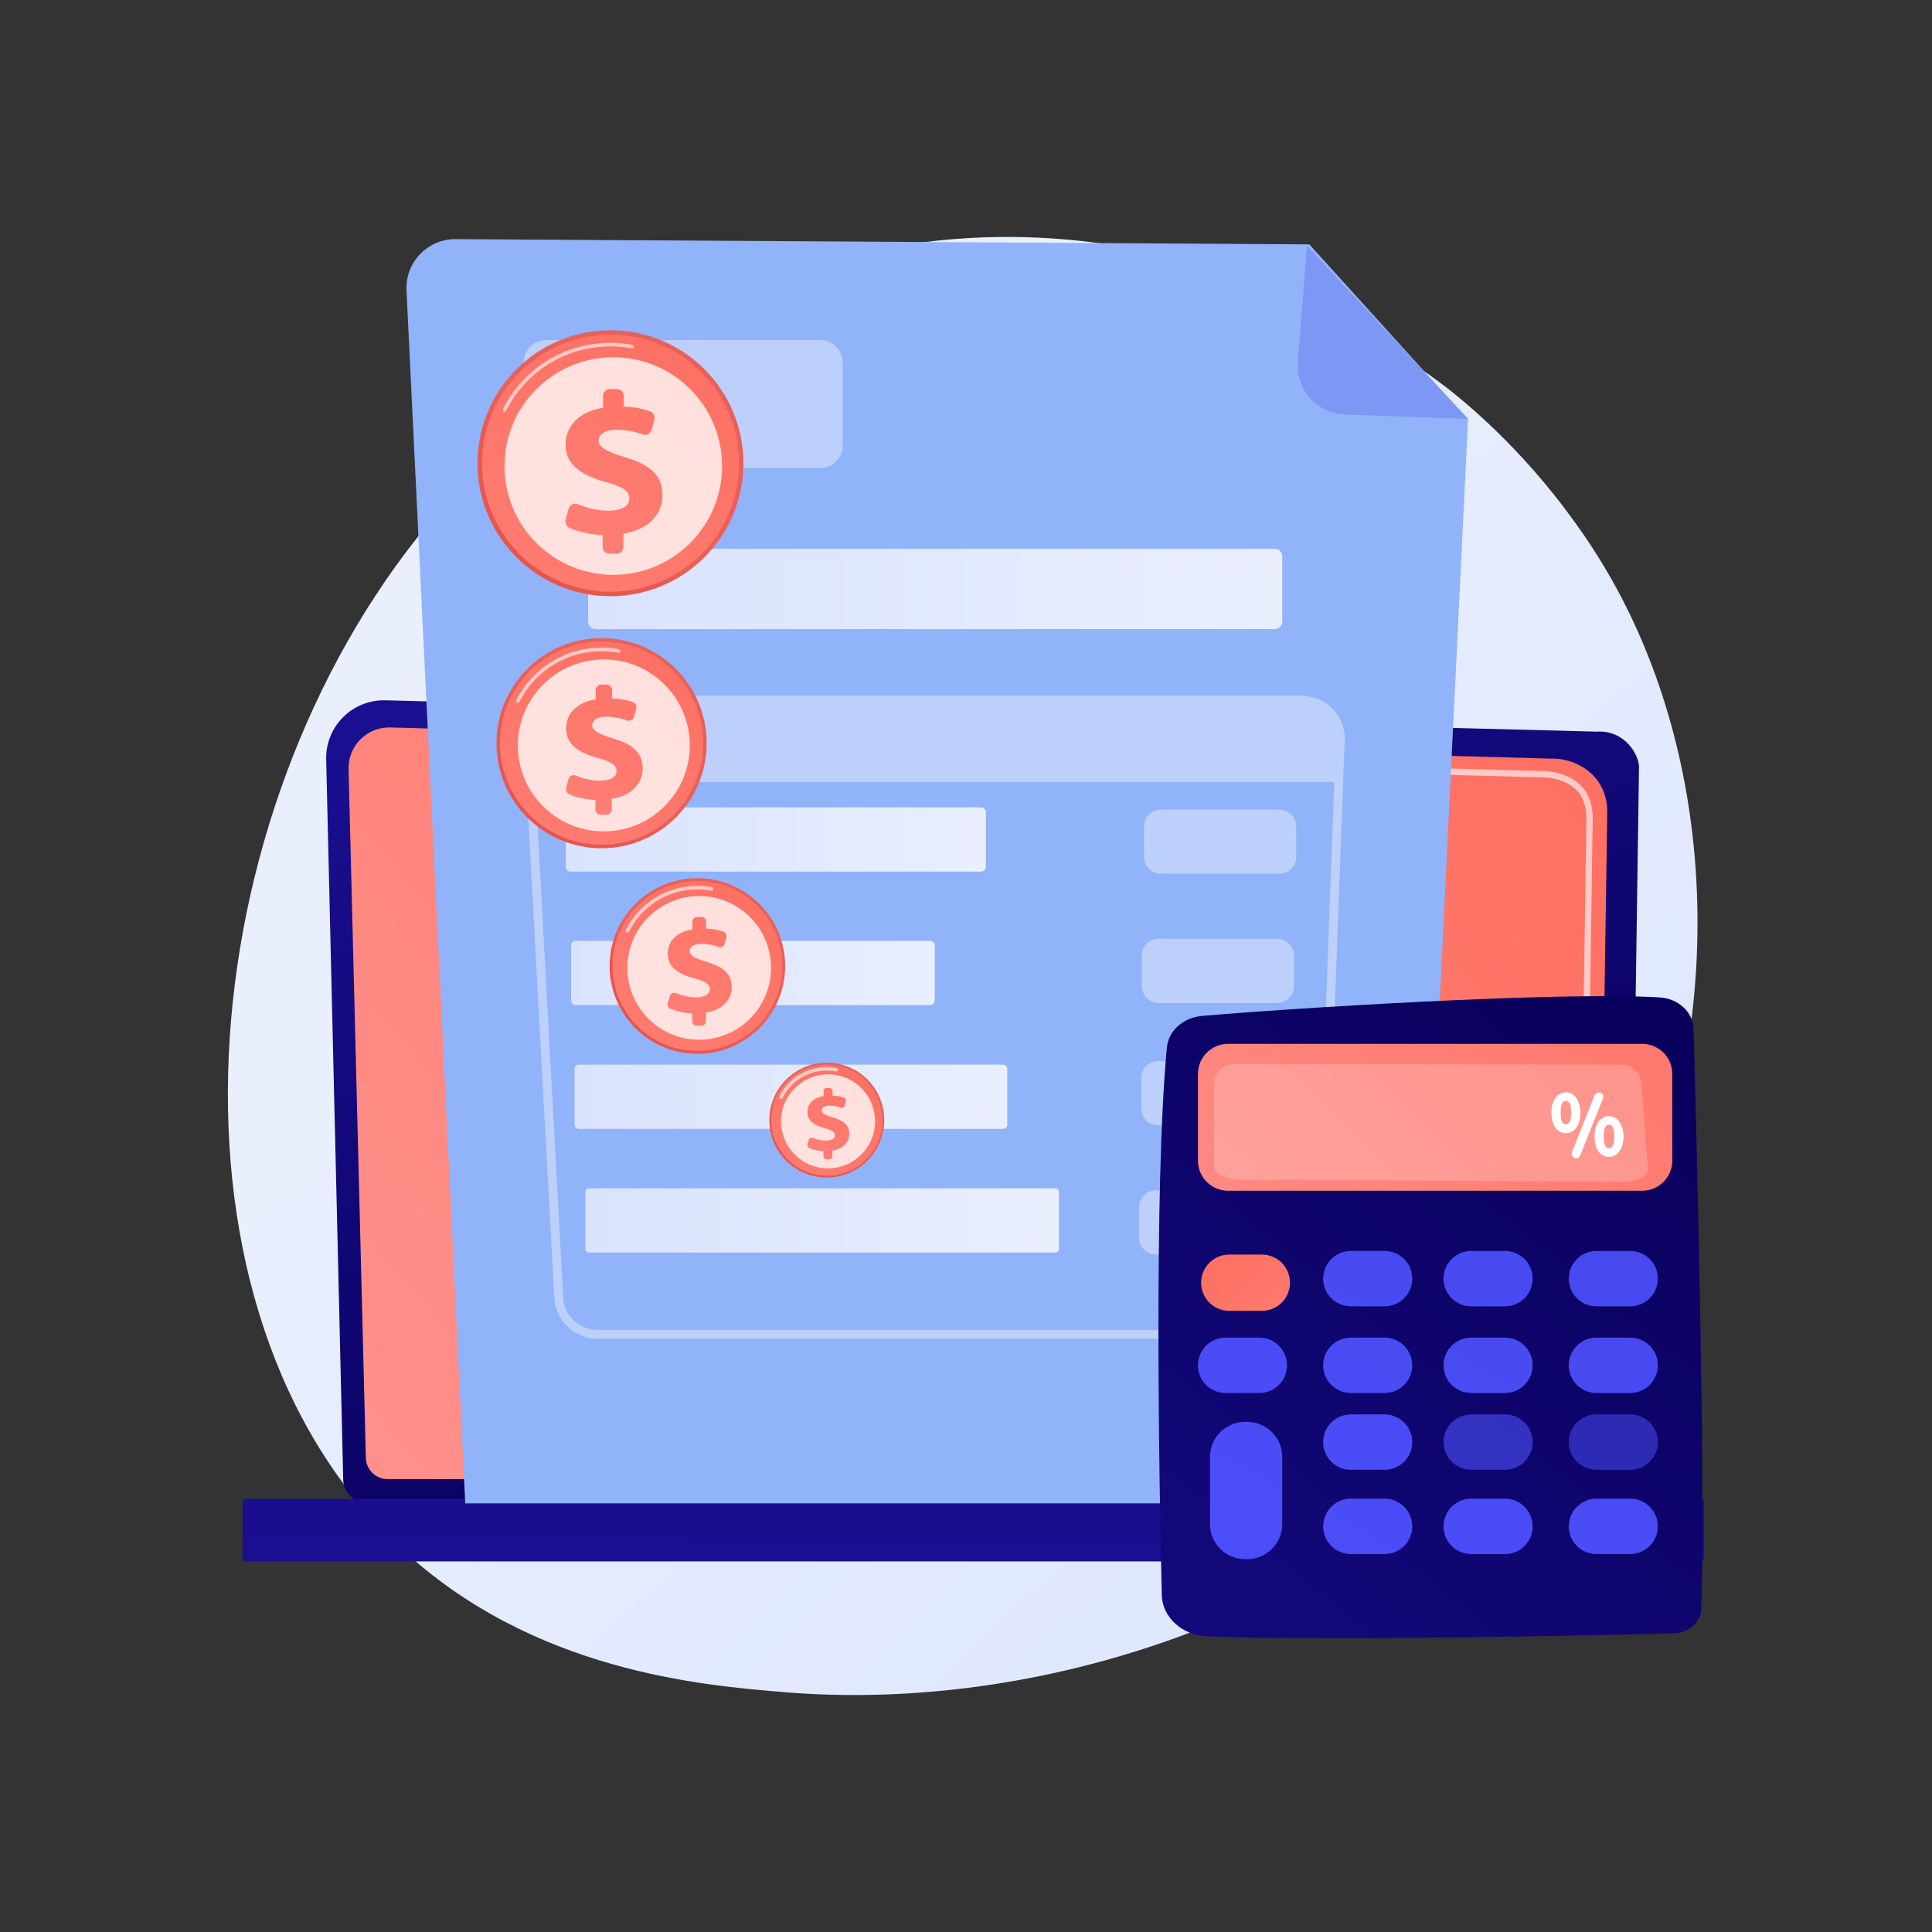 <svg width="350" height="350" viewBox="0 0 350 350" fill="none" xmlns="http://www.w3.org/2000/svg">
<rect x="0" y="0" width="350" height="350" fill="#333333" stroke="none"/>
<path d="M296.357 222.022C269.386 284.366 198.192 311.144 142.41 306.578C127.179 305.332 96.535 302.823 72.607 280.446C26.656 237.473 33.733 147.645 77.721 94.76C83.386 87.95 122.597 42.32 183.7 42.931C228.436 43.378 259.836 68.369 263.654 71.483C268.477 75.416 279.116 84.762 288.703 99.589C311.231 134.428 313.211 183.064 296.357 222.022Z" fill="url(#paint0_linear)"/>
<path d="M62.175 268.001C62.175 270.283 64.043 272.15 66.328 272.15H290.899C293.183 272.15 295.052 270.283 295.052 268.001L296.92 138.947C296.92 136.665 294.232 132.21 289.305 132.545L69.829 126.866C66.963 126.792 64.192 127.895 62.163 129.917C60.134 131.94 59.023 134.706 59.091 137.569L62.175 268.001Z" fill="url(#paint1_linear)"/>
<path d="M66.275 264.021C66.275 266.182 68.043 267.95 70.204 267.95H285.483C287.644 267.95 289.412 266.182 289.412 264.021L291.175 146.864C290.968 139.814 284.787 137.28 281.04 137.43L70.692 131.786C68.679 131.732 66.732 132.508 65.306 133.93C63.88 135.353 63.096 137.299 63.146 139.313L66.275 264.021Z" fill="url(#paint2_linear)"/>
<path d="M287.086 208.363C287.083 208.363 287.08 208.363 287.077 208.363C286.759 208.359 286.505 208.097 286.51 207.779L286.649 198.277C286.654 197.963 286.911 197.71 287.224 197.71C287.227 197.71 287.23 197.71 287.233 197.71C287.551 197.715 287.805 197.976 287.8 198.295L287.661 207.796C287.656 208.111 287.4 208.363 287.086 208.363Z" fill="white"/>
<path opacity="0.62" d="M287.428 185.08C287.425 185.08 287.422 185.08 287.419 185.08C287.101 185.076 286.847 184.814 286.852 184.496L287.386 148.106C287.376 145.944 286.72 144.218 285.436 142.988C283.038 140.691 279.233 140.809 279.072 140.816L211.841 139.013C211.523 139.005 211.272 138.74 211.28 138.422C211.289 138.104 211.533 137.834 211.872 137.862L279.063 139.665C279.481 139.641 283.534 139.571 286.232 142.156C287.75 143.611 288.526 145.615 288.537 148.111L288.003 184.513C287.998 184.828 287.741 185.08 287.428 185.08Z" fill="white"/>
<path d="M44.49 282.863H308.184C308.477 282.863 308.717 282.623 308.717 282.33V272.058C308.717 271.764 308.477 271.524 308.184 271.524H44.49C44.197 271.524 43.956 271.764 43.956 272.058V282.33C43.957 282.623 44.197 282.863 44.49 282.863Z" fill="url(#paint3_linear)"/>
<path d="M237.202 44.268L82.539 43.321C77.456 43.29 73.391 47.536 73.643 52.612L84.283 272.351H256.394L265.95 76.026L237.202 44.268Z" fill="#91B3FA"/>
<path d="M243.633 75.085C238.595 74.908 234.722 70.565 235.119 65.54L236.777 44.557L265.981 75.897L243.633 75.085Z" fill="#7D97F4"/>
<path d="M177.707 157.899H103.387C102.891 157.899 102.489 157.497 102.489 157.001V147.162C102.489 146.666 102.891 146.264 103.387 146.264H177.707C178.203 146.264 178.605 146.666 178.605 147.162V157.001C178.605 157.497 178.203 157.899 177.707 157.899Z" fill="url(#paint4_linear)"/>
<path d="M231.761 158.293H210.315C208.62 158.293 207.246 156.919 207.246 155.224V149.727C207.246 148.032 208.62 146.658 210.315 146.658H231.761C233.456 146.658 234.83 148.032 234.83 149.727V155.224C234.83 156.919 233.456 158.293 231.761 158.293Z" fill="#BDD0FB"/>
<path d="M231.356 181.694H209.91C208.215 181.694 206.841 180.32 206.841 178.625V173.128C206.841 171.433 208.215 170.059 209.91 170.059H231.356C233.051 170.059 234.425 171.433 234.425 173.128V178.625C234.425 180.32 233.051 181.694 231.356 181.694Z" fill="#BDD0FB"/>
<path d="M231.263 203.87H209.817C208.122 203.87 206.748 202.496 206.748 200.801V195.305C206.748 193.61 208.122 192.236 209.817 192.236H231.263C232.958 192.236 234.332 193.61 234.332 195.305V200.801C234.332 202.496 232.958 203.87 231.263 203.87Z" fill="#BDD0FB"/>
<path d="M230.858 227.272H209.411C207.716 227.272 206.342 225.897 206.342 224.202V218.706C206.342 217.011 207.716 215.637 209.411 215.637H230.858C232.553 215.637 233.927 217.011 233.927 218.706V224.202C233.927 225.897 232.553 227.272 230.858 227.272Z" fill="#BDD0FB"/>
<path d="M168.502 182.078H104.285C103.827 182.078 103.456 181.706 103.456 181.248V171.272C103.456 170.814 103.827 170.443 104.285 170.443H168.502C168.96 170.443 169.331 170.814 169.331 171.272V181.248C169.331 181.706 168.96 182.078 168.502 182.078Z" fill="url(#paint5_linear)"/>
<path d="M181.743 204.503H104.833C104.429 204.503 104.101 204.175 104.101 203.77V193.6C104.101 193.196 104.429 192.868 104.833 192.868H181.743C182.147 192.868 182.475 193.196 182.475 193.6V203.77C182.475 204.175 182.147 204.503 181.743 204.503Z" fill="url(#paint6_linear)"/>
<path d="M191.19 226.903H106.675C106.323 226.903 106.037 226.617 106.037 226.265V215.908C106.037 215.555 106.323 215.269 106.675 215.269H191.19C191.543 215.269 191.829 215.555 191.829 215.908V226.265C191.829 226.617 191.543 226.903 191.19 226.903Z" fill="url(#paint7_linear)"/>
<path d="M230.923 113.966H107.917C107.158 113.966 106.542 113.35 106.542 112.592V100.79C106.542 100.031 107.158 99.416 107.917 99.416H230.923C231.682 99.416 232.297 100.031 232.297 100.79V112.592C232.297 113.35 231.682 113.966 230.923 113.966Z" fill="url(#paint8_linear)"/>
<path d="M96.156 141.686H242.506L242.798 133.879C242.942 129.986 239.702 126.852 235.654 126.852H102.871C98.776 126.852 95.517 130.059 95.732 133.995L96.156 141.686Z" fill="#BDD0FB"/>
<path d="M231.918 242.537H108.375C104.142 242.537 100.653 239.338 100.431 235.254L94.926 134.115C94.813 132.041 95.55 130.055 97.001 128.523C98.505 126.936 100.644 126.025 102.871 126.025H235.653C237.854 126.025 239.976 126.918 241.476 128.474C242.924 129.976 243.68 131.934 243.604 133.986L239.868 235.124C239.714 239.281 236.222 242.537 231.918 242.537ZM102.871 127.638C101.085 127.638 99.372 128.365 98.172 129.632C97.028 130.839 96.448 132.4 96.536 134.028L102.04 235.166C102.217 238.395 104.999 240.924 108.375 240.924H231.918C235.351 240.924 238.135 238.351 238.257 235.065L241.992 133.926C242.052 132.316 241.456 130.777 240.315 129.593C239.118 128.35 237.418 127.638 235.653 127.638H102.871Z" fill="#BDD0FB"/>
<path d="M148.62 84.779H98.902C96.676 84.779 94.871 82.975 94.871 80.749V65.64C94.871 63.414 96.676 61.609 98.902 61.609H148.62C150.846 61.609 152.651 63.414 152.651 65.64V80.749C152.651 82.975 150.846 84.779 148.62 84.779Z" fill="#BDD0FB"/>
<path d="M110.597 108.006C123.899 108.006 134.682 97.223 134.682 83.921C134.682 70.619 123.899 59.836 110.597 59.836C97.295 59.836 86.512 70.619 86.512 83.921C86.512 97.223 97.295 108.006 110.597 108.006Z" fill="url(#paint9_linear)"/>
<path d="M110.597 107.205C123.457 107.205 133.881 96.78 133.881 83.921C133.881 71.062 123.457 60.637 110.597 60.637C97.738 60.637 87.314 71.062 87.314 83.921C87.314 96.78 97.738 107.205 110.597 107.205Z" fill="url(#paint10_linear)"/>
<path opacity="0.62" d="M91.397 74.571C91.348 74.571 91.299 74.56 91.252 74.537C91.093 74.457 91.029 74.263 91.109 74.103C94.845 66.703 102.312 62.105 110.597 62.105C111.92 62.105 113.244 62.224 114.532 62.459C114.707 62.491 114.824 62.659 114.791 62.834C114.76 63.009 114.591 63.125 114.416 63.094C113.166 62.865 111.881 62.75 110.597 62.75C102.557 62.75 95.311 67.212 91.685 74.394C91.628 74.507 91.515 74.571 91.397 74.571Z" fill="white"/>
<path opacity="0.78" d="M125.038 98.363C132.734 90.667 132.734 78.19 125.038 70.494C117.342 62.798 104.864 62.798 97.168 70.494C89.472 78.19 89.472 90.667 97.168 98.363C104.864 106.059 117.342 106.059 125.038 98.363Z" fill="white"/>
<path d="M109.17 99.079V96.935C106.935 96.845 104.725 96.318 103.154 95.63C102.594 95.385 102.308 94.756 102.469 94.165L103.014 92.168C103.213 91.435 104.01 91.056 104.711 91.35C106.268 92.003 108.191 92.519 110.265 92.519C112.418 92.519 114.023 91.79 114.023 90.294C114.023 88.944 112.783 88.141 109.791 87.338C105.522 86.171 102.457 84.31 102.457 80.552C102.457 77.158 104.938 74.568 109.243 73.874V71.73C109.243 71.04 109.803 70.481 110.493 70.481H111.752C112.442 70.481 113.002 71.04 113.002 71.73V73.655C115.07 73.738 116.575 74.092 117.77 74.512C118.382 74.727 118.717 75.386 118.547 76.012L118.046 77.859C117.853 78.572 117.092 78.962 116.401 78.701C115.301 78.285 113.746 77.852 111.725 77.852C109.171 77.852 108.441 78.91 108.441 79.858C108.441 81.026 109.973 81.829 113.294 82.85C118.037 84.273 120.007 86.244 120.007 89.783C120.007 93.03 117.599 95.949 112.929 96.679V99.079C112.929 99.769 112.369 100.328 111.68 100.328H110.42C109.73 100.328 109.17 99.769 109.17 99.079Z" fill="url(#paint11_linear)"/>
<path d="M126.337 190.905C135.121 190.905 142.242 183.784 142.242 175C142.242 166.216 135.121 159.095 126.337 159.095C117.553 159.095 110.432 166.216 110.432 175C110.432 183.784 117.553 190.905 126.337 190.905Z" fill="url(#paint12_linear)"/>
<path d="M126.337 190.376C134.829 190.376 141.713 183.492 141.713 175C141.713 166.508 134.829 159.624 126.337 159.624C117.845 159.624 110.961 166.508 110.961 175C110.961 183.492 117.845 190.376 126.337 190.376Z" fill="url(#paint13_linear)"/>
<path opacity="0.62" d="M113.658 168.935C113.609 168.935 113.559 168.924 113.513 168.901C113.354 168.82 113.29 168.626 113.37 168.467C115.856 163.543 120.825 160.483 126.337 160.483C127.217 160.483 128.098 160.563 128.956 160.719C129.131 160.751 129.247 160.919 129.215 161.094C129.183 161.27 129.015 161.386 128.84 161.354C128.02 161.204 127.178 161.128 126.337 161.128C121.069 161.128 116.321 164.052 113.946 168.758C113.889 168.87 113.775 168.935 113.658 168.935Z" fill="white"/>
<path opacity="0.78" d="M139.554 177.144C140.551 170.026 135.589 163.448 128.471 162.451C121.353 161.454 114.775 166.416 113.778 173.534C112.781 180.652 117.743 187.23 124.861 188.227C131.979 189.224 138.557 184.262 139.554 177.144Z" fill="white"/>
<path d="M125.395 185.01V183.594C123.919 183.535 122.459 183.186 121.423 182.733C121.052 182.571 120.864 182.155 120.97 181.765L121.329 180.446C121.461 179.962 121.988 179.712 122.45 179.906C123.479 180.337 124.749 180.678 126.118 180.678C127.54 180.678 128.6 180.196 128.6 179.208C128.6 178.317 127.781 177.787 125.805 177.257C122.986 176.486 120.962 175.257 120.962 172.775C120.962 170.534 122.6 168.823 125.444 168.365V166.949C125.444 166.494 125.813 166.124 126.269 166.124H127.1C127.556 166.124 127.925 166.494 127.925 166.949V168.221C129.291 168.275 130.285 168.509 131.074 168.786C131.479 168.928 131.699 169.364 131.587 169.777L131.257 170.997C131.129 171.467 130.626 171.725 130.17 171.553C129.444 171.278 128.417 170.992 127.082 170.992C125.395 170.992 124.914 171.691 124.914 172.317C124.914 173.088 125.926 173.618 128.118 174.293C131.251 175.233 132.552 176.534 132.552 178.871C132.552 181.015 130.962 182.943 127.877 183.425V185.01C127.877 185.465 127.508 185.835 127.052 185.835H126.22C125.765 185.835 125.395 185.465 125.395 185.01Z" fill="url(#paint14_linear)"/>
<path d="M149.784 213.326C155.532 213.326 160.192 208.666 160.192 202.918C160.192 197.17 155.532 192.51 149.784 192.51C144.036 192.51 139.376 197.17 139.376 202.918C139.376 208.666 144.036 213.326 149.784 213.326Z" fill="url(#paint15_linear)"/>
<path d="M149.785 212.981C155.342 212.981 159.847 208.476 159.847 202.919C159.847 197.362 155.342 192.857 149.785 192.857C144.228 192.857 139.723 197.362 139.723 202.919C139.723 208.476 144.228 212.981 149.785 212.981Z" fill="url(#paint16_linear)"/>
<path opacity="0.62" d="M141.487 199.061C141.438 199.061 141.388 199.05 141.342 199.026C141.183 198.946 141.119 198.752 141.199 198.593C142.845 195.333 146.134 193.307 149.784 193.307C150.366 193.307 150.949 193.36 151.518 193.463C151.693 193.495 151.809 193.663 151.777 193.838C151.745 194.014 151.58 194.129 151.402 194.098C150.871 194.001 150.327 193.952 149.784 193.952C146.379 193.952 143.31 195.842 141.775 198.884C141.718 198.996 141.605 199.061 141.487 199.061Z" fill="white"/>
<path opacity="0.78" d="M158.415 204.503C159.168 199.861 156.015 195.486 151.373 194.733C146.73 193.979 142.356 197.132 141.602 201.775C140.849 206.417 144.001 210.792 148.644 211.545C153.287 212.299 157.661 209.146 158.415 204.503Z" fill="white"/>
<path d="M149.168 209.468V208.542C148.202 208.503 147.246 208.275 146.568 207.978C146.326 207.872 146.202 207.6 146.272 207.345L146.507 206.482C146.593 206.165 146.938 206.001 147.24 206.128C147.913 206.411 148.745 206.634 149.641 206.634C150.571 206.634 151.265 206.318 151.265 205.672C151.265 205.088 150.729 204.742 149.436 204.395C147.591 203.89 146.266 203.086 146.266 201.462C146.266 199.996 147.339 198.876 149.199 198.577V197.65C149.199 197.352 149.441 197.11 149.739 197.11H150.284C150.582 197.11 150.823 197.352 150.823 197.65V198.482C151.717 198.518 152.368 198.67 152.884 198.852C153.149 198.945 153.293 199.23 153.22 199.5L153.003 200.299C152.92 200.606 152.591 200.775 152.293 200.662C151.817 200.482 151.145 200.295 150.272 200.295C149.168 200.295 148.853 200.752 148.853 201.162C148.853 201.667 149.515 202.014 150.95 202.455C152.999 203.07 153.851 203.922 153.851 205.451C153.851 206.854 152.81 208.116 150.792 208.431V209.468C150.792 209.766 150.55 210.008 150.252 210.008H149.708C149.409 210.008 149.168 209.766 149.168 209.468Z" fill="url(#paint17_linear)"/>
<path d="M108.984 153.67C119.498 153.67 128.02 145.147 128.02 134.634C128.02 124.121 119.498 115.599 108.984 115.599C98.471 115.599 89.949 124.121 89.949 134.634C89.949 145.147 98.471 153.67 108.984 153.67Z" fill="url(#paint18_linear)"/>
<path d="M108.984 153.037C119.148 153.037 127.387 144.798 127.387 134.634C127.387 124.471 119.148 116.231 108.984 116.231C98.821 116.231 90.582 124.471 90.582 134.634C90.582 144.798 98.821 153.037 108.984 153.037Z" fill="url(#paint19_linear)"/>
<path opacity="0.62" d="M93.809 127.312C93.761 127.312 93.711 127.301 93.665 127.278C93.506 127.197 93.442 127.003 93.522 126.844C96.486 120.972 102.411 117.324 108.984 117.324C110.033 117.324 111.083 117.419 112.107 117.605C112.282 117.637 112.398 117.805 112.366 117.98C112.335 118.155 112.167 118.27 111.992 118.24C111.006 118.06 109.994 117.969 108.984 117.969C102.656 117.969 96.952 121.481 94.098 127.135C94.041 127.248 93.927 127.312 93.809 127.312Z" fill="white"/>
<path opacity="0.78" d="M109.385 150.611C117.987 150.611 124.961 143.637 124.961 135.035C124.961 126.433 117.987 119.46 109.385 119.46C100.783 119.46 93.81 126.433 93.81 135.035C93.81 143.637 100.783 150.611 109.385 150.611Z" fill="white"/>
<path d="M107.857 146.615V144.92C106.09 144.849 104.343 144.432 103.102 143.889C102.659 143.695 102.433 143.198 102.56 142.731L102.991 141.153C103.149 140.574 103.778 140.274 104.332 140.506C105.563 141.022 107.083 141.43 108.722 141.43C110.423 141.43 111.692 140.854 111.692 139.671C111.692 138.604 110.712 137.97 108.347 137.335C104.973 136.413 102.55 134.942 102.55 131.971C102.55 129.289 104.512 127.242 107.914 126.694V124.999C107.914 124.454 108.357 124.012 108.902 124.012H109.897C110.443 124.012 110.885 124.454 110.885 124.999V126.521C112.519 126.586 113.709 126.866 114.654 127.198C115.137 127.368 115.402 127.889 115.267 128.384L114.872 129.843C114.719 130.406 114.117 130.715 113.572 130.508C112.702 130.18 111.473 129.837 109.876 129.837C107.857 129.837 107.28 130.674 107.28 131.424C107.28 132.346 108.491 132.981 111.116 133.788C114.865 134.913 116.422 136.47 116.422 139.268C116.422 141.834 114.519 144.141 110.827 144.718V146.615C110.827 147.16 110.385 147.602 109.84 147.602H108.844C108.299 147.602 107.857 147.16 107.857 146.615Z" fill="url(#paint20_linear)"/>
<path d="M306.803 186.389C307.322 204.919 309.005 268.837 308.202 291.487C308.117 293.887 305.944 295.813 303.233 295.891C289.828 296.28 240.686 297.264 218.76 296.45C214.193 296.28 210.561 293.005 210.466 288.959C210.01 269.509 209.005 214.804 211.395 189.744C211.681 186.741 214.343 184.35 217.73 184.05C232.328 182.757 281.682 179.597 300.625 180.685C304.041 180.881 306.719 183.359 306.803 186.389Z" fill="url(#paint21_linear)"/>
<path d="M302.953 194.559V210.263C302.953 213.274 300.512 215.715 297.501 215.715H222.472C219.461 215.715 217.02 213.274 217.02 210.263V194.559C217.02 191.548 219.461 189.106 222.472 189.106H297.501C300.512 189.106 302.953 191.548 302.953 194.559Z" fill="url(#paint22_linear)"/>
<path opacity="0.2" d="M221.009 193.788C221.685 193.114 222.6 192.736 223.554 192.738L293.769 192.87C295.646 192.874 297.204 194.321 297.346 196.193L298.527 211.792C298.624 213.069 296.507 214.105 293.832 214.09L224.807 213.699C222.136 213.684 219.946 212.627 219.947 211.352L219.953 196.33C219.954 195.376 220.334 194.461 221.009 193.788Z" fill="white"/>
<path d="M284.196 231.637C284.196 234.408 286.442 236.654 289.213 236.654H295.32C298.09 236.654 300.336 234.408 300.336 231.637C300.336 228.867 298.09 226.621 295.32 226.621H289.213C286.442 226.621 284.196 228.867 284.196 231.637Z" fill="url(#paint23_linear)"/>
<path d="M261.513 231.637C261.513 234.408 263.759 236.654 266.53 236.654H272.637C275.407 236.654 277.653 234.408 277.653 231.637C277.653 228.867 275.407 226.621 272.637 226.621H266.53C263.759 226.621 261.513 228.867 261.513 231.637Z" fill="url(#paint24_linear)"/>
<path d="M239.702 231.637C239.702 234.408 241.948 236.654 244.719 236.654H250.826C253.596 236.654 255.842 234.408 255.842 231.637C255.842 228.867 253.596 226.621 250.826 226.621H244.719C241.948 226.621 239.702 228.867 239.702 231.637Z" fill="url(#paint25_linear)"/>
<path d="M217.593 232.373C217.593 235.189 219.876 237.471 222.691 237.471H228.593C231.409 237.471 233.691 235.189 233.691 232.373C233.691 229.558 231.409 227.276 228.593 227.276H222.691C219.876 227.276 217.593 229.558 217.593 232.373Z" fill="url(#paint26_linear)"/>
<path d="M284.196 247.341C284.196 250.111 286.442 252.357 289.213 252.357H295.32C298.09 252.357 300.336 250.111 300.336 247.341C300.336 244.57 298.09 242.324 295.32 242.324H289.213C286.442 242.324 284.196 244.57 284.196 247.341Z" fill="url(#paint27_linear)"/>
<path d="M261.513 247.341C261.513 250.111 263.759 252.357 266.53 252.357H272.637C275.407 252.357 277.653 250.111 277.653 247.341C277.653 244.57 275.407 242.324 272.637 242.324H266.53C263.759 242.324 261.513 244.57 261.513 247.341Z" fill="url(#paint28_linear)"/>
<path d="M239.702 247.341C239.702 250.111 241.948 252.357 244.719 252.357H250.826C253.596 252.357 255.842 250.111 255.842 247.341C255.842 244.57 253.596 242.324 250.826 242.324H244.719C241.948 242.324 239.702 244.57 239.702 247.341Z" fill="url(#paint29_linear)"/>
<path d="M217.02 247.341C217.02 250.111 219.265 252.357 222.036 252.357H228.143C230.913 252.357 233.159 250.111 233.159 247.341C233.159 244.57 230.913 242.324 228.143 242.324H222.036C219.265 242.324 217.02 244.57 217.02 247.341Z" fill="url(#paint30_linear)"/>
<path opacity="0.63" d="M284.196 261.248C284.196 264.019 286.442 266.265 289.212 266.265H295.319C298.09 266.265 300.336 264.019 300.336 261.248C300.336 258.478 298.09 256.232 295.319 256.232H289.212C286.442 256.232 284.196 258.478 284.196 261.248Z" fill="url(#paint31_linear)"/>
<path opacity="0.63" d="M261.513 261.248C261.513 264.019 263.759 266.265 266.529 266.265H272.636C275.406 266.265 277.652 264.019 277.652 261.248C277.652 258.478 275.406 256.232 272.636 256.232H266.529C263.759 256.232 261.513 258.478 261.513 261.248Z" fill="url(#paint32_linear)"/>
<path d="M239.702 261.248C239.702 264.019 241.948 266.265 244.719 266.265H250.826C253.596 266.265 255.842 264.019 255.842 261.248C255.842 258.478 253.596 256.232 250.826 256.232H244.719C241.948 256.232 239.702 258.478 239.702 261.248Z" fill="url(#paint33_linear)"/>
<path d="M284.196 276.516C284.196 279.286 286.442 281.532 289.212 281.532H295.319C298.09 281.532 300.336 279.286 300.336 276.516C300.336 273.745 298.09 271.499 295.319 271.499H289.212C286.442 271.499 284.196 273.745 284.196 276.516Z" fill="url(#paint34_linear)"/>
<path d="M261.513 276.516C261.513 279.286 263.759 281.532 266.529 281.532H272.636C275.406 281.532 277.652 279.286 277.652 276.516C277.652 273.745 275.406 271.499 272.636 271.499H266.529C263.759 271.499 261.513 273.745 261.513 276.516Z" fill="url(#paint35_linear)"/>
<path d="M239.702 276.516C239.702 279.286 241.948 281.532 244.719 281.532H250.826C253.596 281.532 255.842 279.286 255.842 276.516C255.842 273.745 253.596 271.499 250.826 271.499H244.719C241.948 271.499 239.702 273.745 239.702 276.516Z" fill="url(#paint36_linear)"/>
<path d="M219.2 276.106C219.2 279.613 222.043 282.456 225.55 282.456H225.937C229.444 282.456 232.287 279.613 232.287 276.106V263.941C232.287 260.435 229.444 257.592 225.937 257.592H225.55C222.043 257.592 219.2 260.435 219.2 263.941V276.106Z" fill="url(#paint37_linear)"/>
<path d="M281.04 201.606C281.04 201.147 281.081 200.72 281.164 200.324C281.247 199.929 281.392 199.545 281.6 199.172C281.807 198.799 282.085 198.496 282.433 198.264C282.814 198.01 283.212 197.883 283.627 197.883C284.517 197.883 285.205 198.294 285.692 199.118C286.101 199.815 286.305 200.638 286.305 201.589C286.305 202.551 286.103 203.372 285.7 204.052C285.213 204.875 284.522 205.287 283.627 205.287C283.212 205.287 282.823 205.167 282.458 204.926C282.093 204.686 281.803 204.375 281.587 203.994C281.399 203.651 281.261 203.274 281.172 202.862C281.084 202.45 281.04 202.031 281.04 201.606ZM283.677 203.695C284.086 203.695 284.362 203.421 284.506 202.874C284.589 202.559 284.63 202.125 284.63 201.572C284.63 200.997 284.592 200.564 284.514 200.27C284.371 199.723 284.091 199.45 283.677 199.45C283.262 199.45 282.983 199.729 282.839 200.287C282.762 200.591 282.723 201.036 282.723 201.622C282.723 202.175 282.765 202.6 282.848 202.899C282.991 203.43 283.268 203.695 283.677 203.695ZM284.878 208.462L288.843 198.49C288.92 198.326 289.006 198.197 289.1 198.104C289.216 197.995 289.321 197.935 289.415 197.924C289.509 197.913 289.583 197.907 289.639 197.907C289.849 197.907 290.034 197.972 290.194 198.102C290.354 198.232 290.434 198.397 290.434 198.596C290.44 198.673 290.436 198.749 290.422 198.824C290.408 198.898 290.385 198.988 290.352 199.093L286.306 209.225C286.239 209.393 286.154 209.528 286.048 209.632C285.943 209.735 285.808 209.801 285.642 209.829C285.603 209.829 285.573 209.829 285.551 209.829C285.346 209.829 285.158 209.759 284.987 209.621C284.816 209.484 284.73 209.318 284.73 209.125C284.73 209.014 284.741 208.915 284.763 208.827C284.785 208.738 284.823 208.617 284.878 208.462ZM288.859 205.9C288.859 205.453 288.9 205.026 288.983 204.619C289.066 204.213 289.204 203.836 289.398 203.488C289.613 203.106 289.895 202.799 290.244 202.567C290.62 202.319 291.018 202.194 291.438 202.194C292.328 202.194 293.016 202.606 293.502 203.43C293.911 204.121 294.116 204.944 294.116 205.9C294.116 206.851 293.914 207.667 293.511 208.347C293.024 209.17 292.333 209.582 291.438 209.582C291.023 209.582 290.632 209.463 290.264 209.226C289.897 208.988 289.612 208.685 289.41 208.318C289.208 207.95 289.066 207.569 288.983 207.173C288.9 206.778 288.859 206.354 288.859 205.9ZM291.487 208.007C291.897 208.007 292.173 207.736 292.317 207.194C292.4 206.879 292.441 206.442 292.441 205.884C292.441 205.304 292.402 204.867 292.325 204.574C292.181 204.021 291.902 203.745 291.487 203.745C291.073 203.745 290.794 204.024 290.65 204.582C290.573 204.886 290.534 205.331 290.534 205.917C290.534 206.475 290.575 206.907 290.658 207.21C290.802 207.741 291.078 208.007 291.487 208.007Z" fill="white"/>
<defs>
<linearGradient id="paint0_linear" x1="322.844" y1="342.296" x2="127.722" y2="131.689" gradientUnits="userSpaceOnUse">
<stop stop-color="#DAE3FE"/>
<stop offset="1" stop-color="#E9EFFD"/>
</linearGradient>
<linearGradient id="paint1_linear" x1="199.125" y1="262.229" x2="146.086" y2="103.112" gradientUnits="userSpaceOnUse">
<stop stop-color="#09005D"/>
<stop offset="1" stop-color="#1A0F91"/>
</linearGradient>
<linearGradient id="paint2_linear" x1="267.166" y1="121.004" x2="73.72" y2="290.845" gradientUnits="userSpaceOnUse">
<stop stop-color="#FE7062"/>
<stop offset="1" stop-color="#FF928E"/>
</linearGradient>
<linearGradient id="paint3_linear" x1="177.257" y1="144.281" x2="176.288" y2="284.258" gradientUnits="userSpaceOnUse">
<stop stop-color="#09005D"/>
<stop offset="1" stop-color="#1A0F91"/>
</linearGradient>
<linearGradient id="paint4_linear" x1="102.489" y1="152.081" x2="178.605" y2="152.081" gradientUnits="userSpaceOnUse">
<stop stop-color="#DAE3FE"/>
<stop offset="1" stop-color="#E9EFFD"/>
</linearGradient>
<linearGradient id="paint5_linear" x1="103.456" y1="176.26" x2="169.331" y2="176.26" gradientUnits="userSpaceOnUse">
<stop stop-color="#DAE3FE"/>
<stop offset="1" stop-color="#E9EFFD"/>
</linearGradient>
<linearGradient id="paint6_linear" x1="104.101" y1="198.685" x2="182.475" y2="198.685" gradientUnits="userSpaceOnUse">
<stop stop-color="#DAE3FE"/>
<stop offset="1" stop-color="#E9EFFD"/>
</linearGradient>
<linearGradient id="paint7_linear" x1="106.037" y1="221.086" x2="191.829" y2="221.086" gradientUnits="userSpaceOnUse">
<stop stop-color="#DAE3FE"/>
<stop offset="1" stop-color="#E9EFFD"/>
</linearGradient>
<linearGradient id="paint8_linear" x1="106.543" y1="106.691" x2="232.297" y2="106.691" gradientUnits="userSpaceOnUse">
<stop stop-color="#DAE3FE"/>
<stop offset="1" stop-color="#E9EFFD"/>
</linearGradient>
<linearGradient id="paint9_linear" x1="77.639" y1="122.175" x2="109.944" y2="84.678" gradientUnits="userSpaceOnUse">
<stop stop-color="#E1473D"/>
<stop offset="1" stop-color="#E9605A"/>
</linearGradient>
<linearGradient id="paint10_linear" x1="128.199" y1="57.33" x2="32.672" y2="201.644" gradientUnits="userSpaceOnUse">
<stop stop-color="#FE7062"/>
<stop offset="1" stop-color="#FF928E"/>
</linearGradient>
<linearGradient id="paint11_linear" x1="125.349" y1="61.465" x2="74.483" y2="146.861" gradientUnits="userSpaceOnUse">
<stop stop-color="#FE7062"/>
<stop offset="1" stop-color="#FF928E"/>
</linearGradient>
<linearGradient id="paint12_linear" x1="104.573" y1="200.262" x2="125.906" y2="175.5" gradientUnits="userSpaceOnUse">
<stop stop-color="#E1473D"/>
<stop offset="1" stop-color="#E9605A"/>
</linearGradient>
<linearGradient id="paint13_linear" x1="137.961" y1="157.439" x2="74.877" y2="252.741" gradientUnits="userSpaceOnUse">
<stop stop-color="#FE7062"/>
<stop offset="1" stop-color="#FF928E"/>
</linearGradient>
<linearGradient id="paint14_linear" x1="136.079" y1="160.17" x2="102.488" y2="216.564" gradientUnits="userSpaceOnUse">
<stop stop-color="#FE7062"/>
<stop offset="1" stop-color="#FF928E"/>
</linearGradient>
<linearGradient id="paint15_linear" x1="135.542" y1="219.449" x2="149.502" y2="203.245" gradientUnits="userSpaceOnUse">
<stop stop-color="#E1473D"/>
<stop offset="1" stop-color="#E9605A"/>
</linearGradient>
<linearGradient id="paint16_linear" x1="157.391" y1="191.428" x2="116.11" y2="253.791" gradientUnits="userSpaceOnUse">
<stop stop-color="#FE7062"/>
<stop offset="1" stop-color="#FF928E"/>
</linearGradient>
<linearGradient id="paint17_linear" x1="156.159" y1="193.214" x2="134.178" y2="230.117" gradientUnits="userSpaceOnUse">
<stop stop-color="#FE7062"/>
<stop offset="1" stop-color="#FF928E"/>
</linearGradient>
<linearGradient id="paint18_linear" x1="82.936" y1="164.869" x2="108.469" y2="135.233" gradientUnits="userSpaceOnUse">
<stop stop-color="#E1473D"/>
<stop offset="1" stop-color="#E9605A"/>
</linearGradient>
<linearGradient id="paint19_linear" x1="122.896" y1="113.617" x2="47.395" y2="227.679" gradientUnits="userSpaceOnUse">
<stop stop-color="#FE7062"/>
<stop offset="1" stop-color="#FF928E"/>
</linearGradient>
<linearGradient id="paint20_linear" x1="120.644" y1="116.885" x2="80.441" y2="184.38" gradientUnits="userSpaceOnUse">
<stop stop-color="#FE7062"/>
<stop offset="1" stop-color="#FF928E"/>
</linearGradient>
<linearGradient id="paint21_linear" x1="297.694" y1="193.615" x2="158.364" y2="366.072" gradientUnits="userSpaceOnUse">
<stop stop-color="#09005D"/>
<stop offset="1" stop-color="#1A0F91"/>
</linearGradient>
<linearGradient id="paint22_linear" x1="310.551" y1="150.366" x2="208.338" y2="255.571" gradientUnits="userSpaceOnUse">
<stop stop-color="#FE7062"/>
<stop offset="1" stop-color="#FF928E"/>
</linearGradient>
<linearGradient id="paint23_linear" x1="355.31" y1="115.746" x2="222.8" y2="359.329" gradientUnits="userSpaceOnUse">
<stop stop-color="#4042E2"/>
<stop offset="1" stop-color="#4F52FF"/>
</linearGradient>
<linearGradient id="paint24_linear" x1="337.807" y1="106.224" x2="205.296" y2="349.806" gradientUnits="userSpaceOnUse">
<stop stop-color="#4042E2"/>
<stop offset="1" stop-color="#4F52FF"/>
</linearGradient>
<linearGradient id="paint25_linear" x1="320.977" y1="97.069" x2="188.467" y2="340.652" gradientUnits="userSpaceOnUse">
<stop stop-color="#4042E2"/>
<stop offset="1" stop-color="#4F52FF"/>
</linearGradient>
<linearGradient id="paint26_linear" x1="220.661" y1="226.501" x2="256.613" y2="268.892" gradientUnits="userSpaceOnUse">
<stop stop-color="#FE7062"/>
<stop offset="1" stop-color="#FF928E"/>
</linearGradient>
<linearGradient id="paint27_linear" x1="361.902" y1="119.334" x2="229.394" y2="362.915" gradientUnits="userSpaceOnUse">
<stop stop-color="#4042E2"/>
<stop offset="1" stop-color="#4F52FF"/>
</linearGradient>
<linearGradient id="paint28_linear" x1="344.398" y1="109.813" x2="211.89" y2="353.394" gradientUnits="userSpaceOnUse">
<stop stop-color="#4042E2"/>
<stop offset="1" stop-color="#4F52FF"/>
</linearGradient>
<linearGradient id="paint29_linear" x1="327.569" y1="100.656" x2="195.061" y2="344.239" gradientUnits="userSpaceOnUse">
<stop stop-color="#4042E2"/>
<stop offset="1" stop-color="#4F52FF"/>
</linearGradient>
<linearGradient id="paint30_linear" x1="310.066" y1="91.135" x2="177.557" y2="334.717" gradientUnits="userSpaceOnUse">
<stop stop-color="#4042E2"/>
<stop offset="1" stop-color="#4F52FF"/>
</linearGradient>
<linearGradient id="paint31_linear" x1="582.39" y1="794.565" x2="714.899" y2="1038.15" gradientUnits="userSpaceOnUse">
<stop stop-color="#4042E2"/>
<stop offset="1" stop-color="#4F52FF"/>
</linearGradient>
<linearGradient id="paint32_linear" x1="350.236" y1="112.987" x2="217.727" y2="356.568" gradientUnits="userSpaceOnUse">
<stop stop-color="#4042E2"/>
<stop offset="1" stop-color="#4F52FF"/>
</linearGradient>
<linearGradient id="paint33_linear" x1="333.407" y1="103.832" x2="200.898" y2="347.414" gradientUnits="userSpaceOnUse">
<stop stop-color="#4042E2"/>
<stop offset="1" stop-color="#4F52FF"/>
</linearGradient>
<linearGradient id="paint34_linear" x1="334.473" y1="175.343" x2="268.219" y2="334.158" gradientUnits="userSpaceOnUse">
<stop stop-color="#4042E2"/>
<stop offset="1" stop-color="#4F52FF"/>
</linearGradient>
<linearGradient id="paint35_linear" x1="356.645" y1="116.474" x2="224.138" y2="360.055" gradientUnits="userSpaceOnUse">
<stop stop-color="#4042E2"/>
<stop offset="1" stop-color="#4F52FF"/>
</linearGradient>
<linearGradient id="paint36_linear" x1="339.816" y1="107.319" x2="207.309" y2="350.901" gradientUnits="userSpaceOnUse">
<stop stop-color="#4042E2"/>
<stop offset="1" stop-color="#4F52FF"/>
</linearGradient>
<linearGradient id="paint37_linear" x1="320.092" y1="96.588" x2="187.583" y2="340.17" gradientUnits="userSpaceOnUse">
<stop stop-color="#4042E2"/>
<stop offset="1" stop-color="#4F52FF"/>
</linearGradient>
</defs>
</svg>

